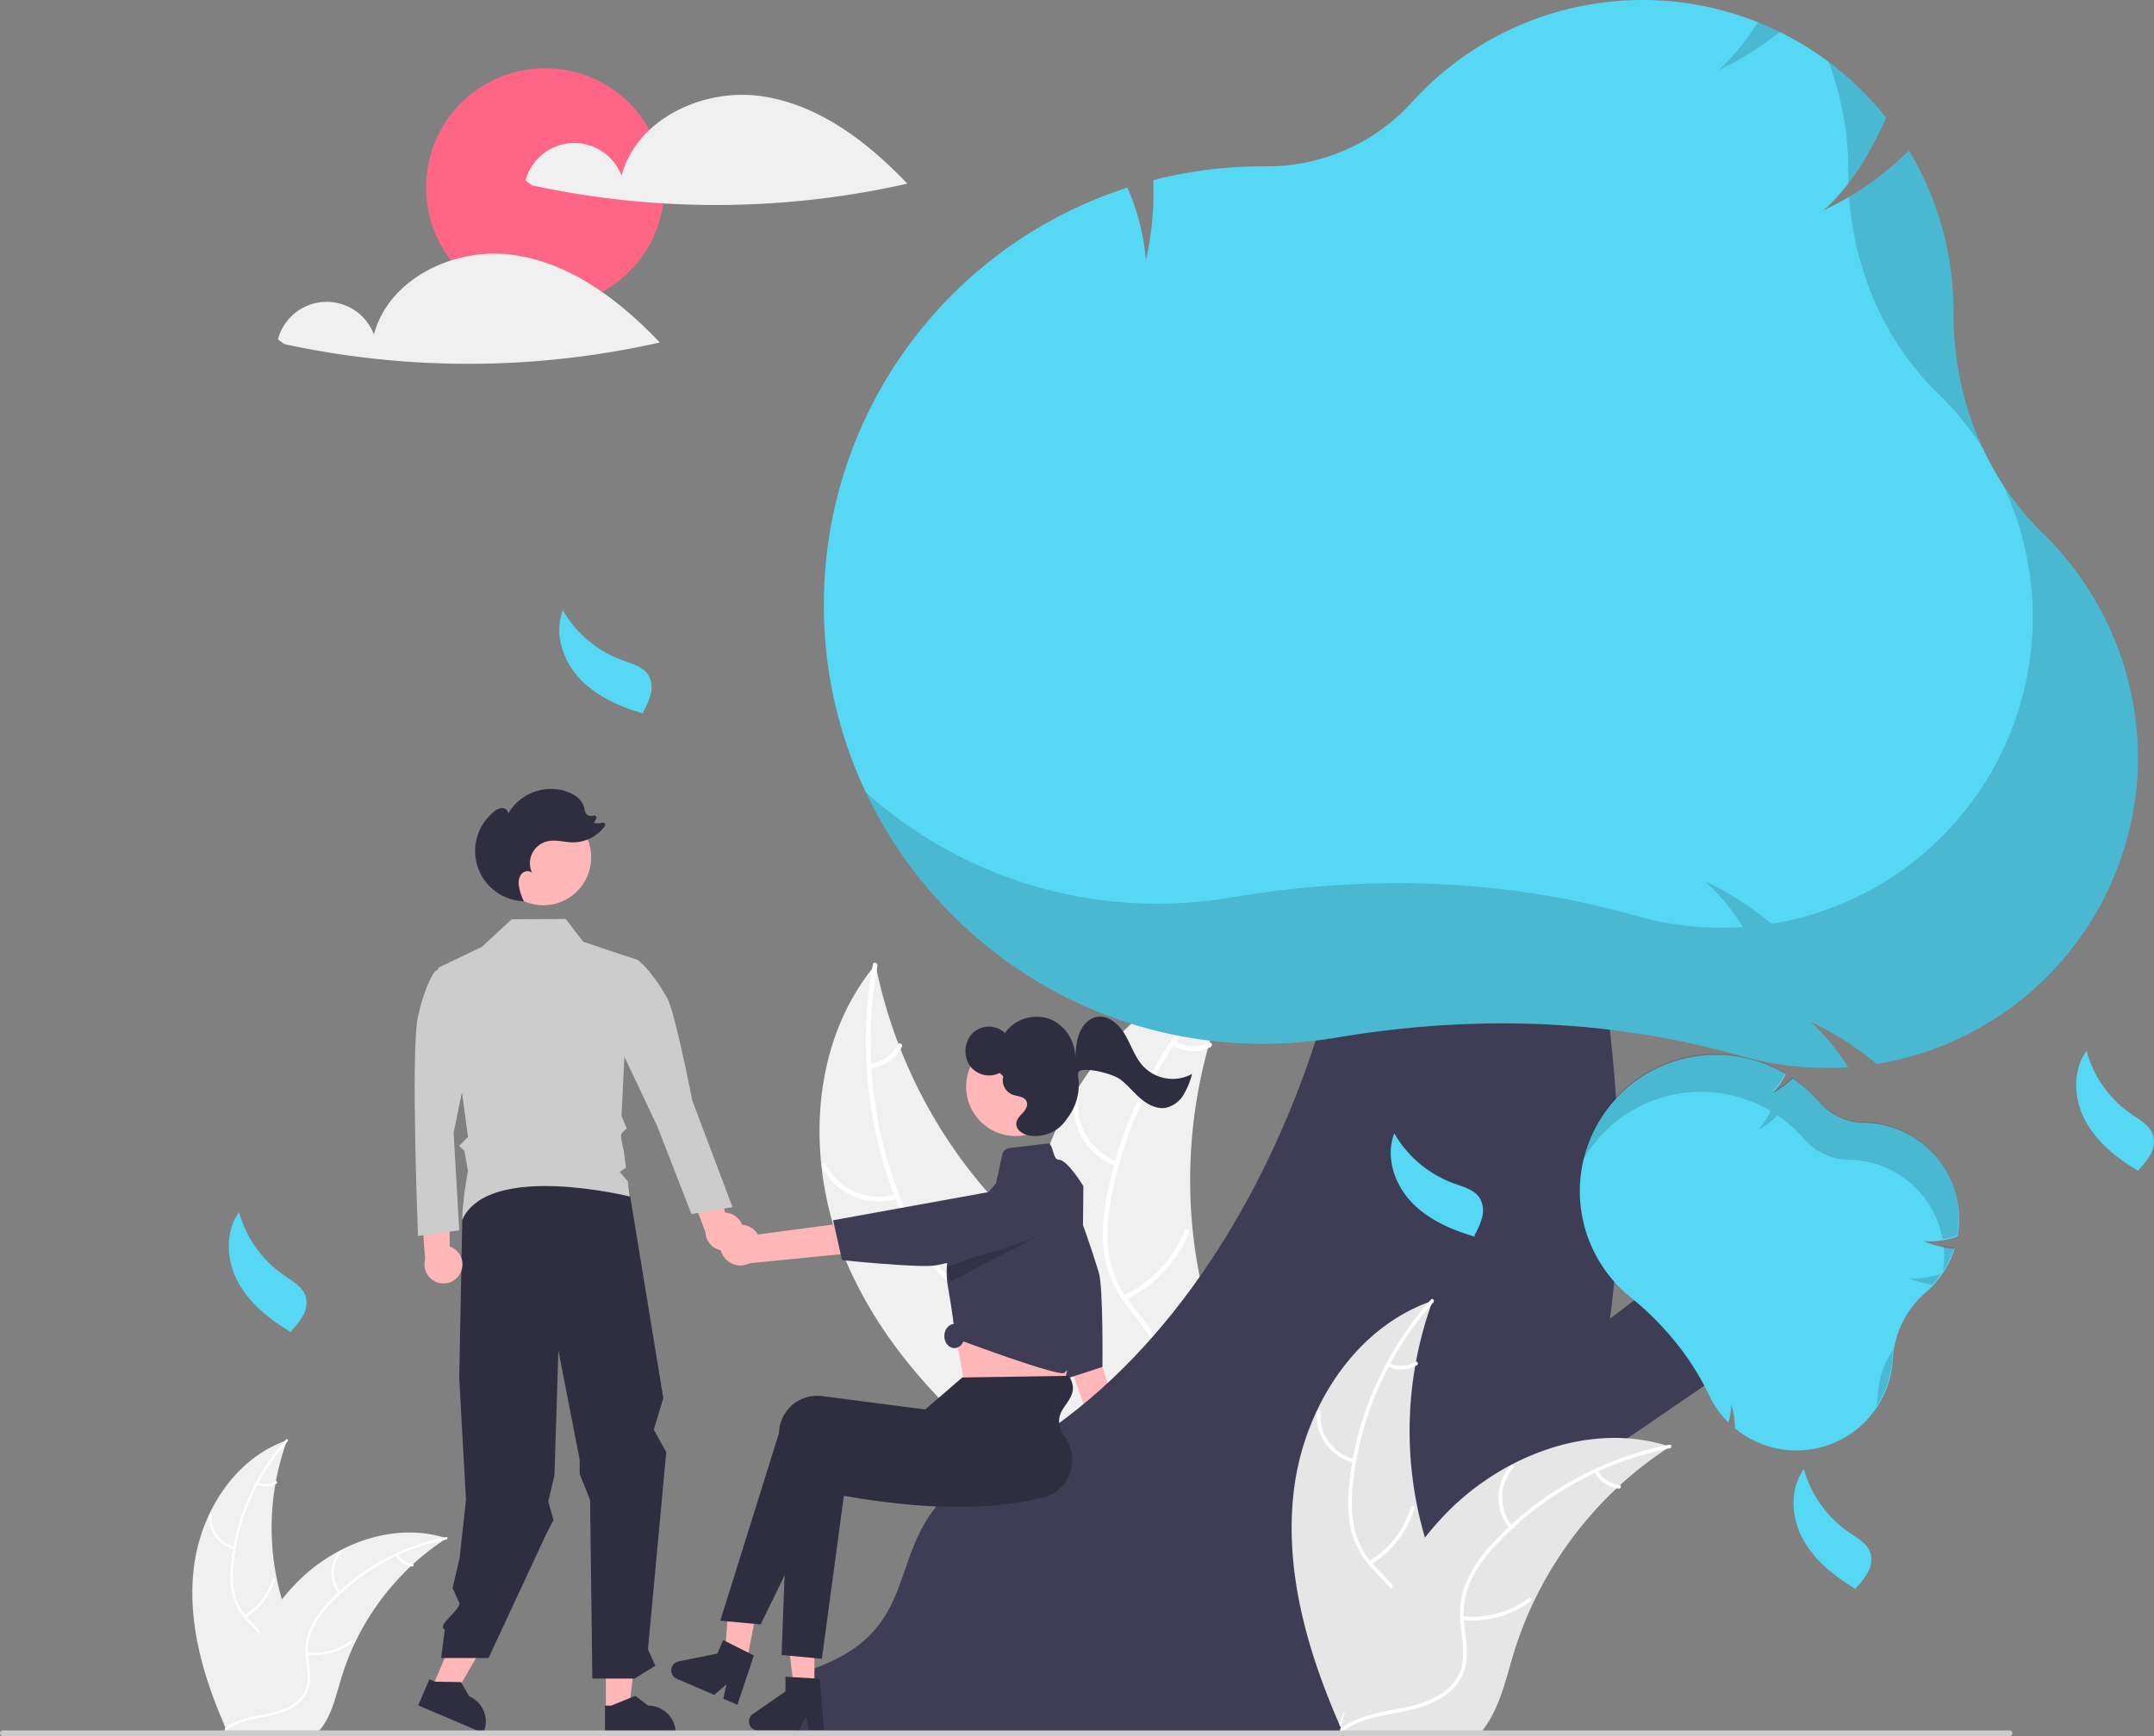 <svg id="aa97d89c-b525-44b1-9d86-18eea741d02f" data-name="Layer 1" xmlns="http://www.w3.org/2000/svg" width="922.274" height="743.359" viewBox="0 0 922.274 743.359"><rect x="0" y="0" width="922.274" height="743.359" fill="#808080" stroke="none"/><path d="M221.893,749.355c2.922-23.498,17.485-46.651,39.895-54.298a109.099,109.099,0,0,0,.005,74.904c3.444,9.315,8.244,19.316,5.004,28.704-2.015,5.841-6.946,10.311-12.457,13.105-5.511,2.794-11.628,4.126-17.668,5.432l-1.189.983C225.897,796.534,218.971,772.853,221.893,749.355Z" transform="translate(-138.863 -78.321)" fill="#f0f0f0"/><path d="M262.011,695.502a93.25,93.25,0,0,0-23.182,52.481,40.157,40.157,0,0,0,.457,12.574,23.032,23.032,0,0,0,5.728,10.683c2.582,2.837,5.551,5.439,7.399,8.854a14.102,14.102,0,0,1,.689,11.513c-1.631,4.678-4.846,8.491-8.119,12.111-3.634,4.019-7.473,8.136-9.018,13.463-.187.646-1.178.317-.991-.327,2.688-9.27,11.686-14.535,15.977-22.884,2.002-3.896,2.843-8.419.966-12.531-1.642-3.596-4.701-6.283-7.34-9.132a24.577,24.577,0,0,1-5.99-10.237,37.124,37.124,0,0,1-.939-12.51,90.469,90.469,0,0,1,6.607-27.493,94.904,94.904,0,0,1,17.065-27.347c.446-.5,1.134.286.691.783Z" transform="translate(-138.863 -78.321)" fill="#fff"/><path d="M239.11,741.667a13.99,13.99,0,0,1-10.65-14.656c.053-.669,1.096-.618,1.043.052a12.955,12.955,0,0,0,9.934,13.612c.653.155.322,1.145-.327.991Z" transform="translate(-138.863 -78.321)" fill="#fff"/><path d="M243.516,769.973a26.966,26.966,0,0,0,12.042-15.53c.189-.645,1.18-.317.991.327A28.048,28.048,0,0,1,243.985,770.906c-.579.343-1.045-.591-.469-.932Z" transform="translate(-138.863 -78.321)" fill="#fff"/><path d="M249.311,713.033a7.919,7.919,0,0,0,7.505-.381c.574-.35,1.04.584.469.932a8.874,8.874,0,0,1-8.301.44.539.539,0,0,1-.332-.659.524.524,0,0,1,.659-.332Z" transform="translate(-138.863 -78.321)" fill="#fff"/><path d="M330.098,737.028c-.352.229-.704.458-1.057.696a104.293,104.293,0,0,0-13.335,10.411c-.326.291-.652.59-.969.89a109.948,109.948,0,0,0-23.878,32.687,106.774,106.774,0,0,0-5.849,15.132c-2.158,7.161-3.928,15.097-8.2,20.954a18.318,18.318,0,0,1-1.427,1.762h-38.606c-.088-.044-.176-.079-.264-.123l-1.541.07c.062-.273.132-.555.194-.828.035-.159.079-.317.114-.476.026-.106.053-.211.071-.308.009-.035.018-.07.026-.097.018-.097.044-.185.062-.273q.581-2.365,1.198-4.73c0-.009,0-.009.009-.018a156.995,156.995,0,0,1,13.212-34.686c.176-.326.352-.661.546-.986a101.885,101.885,0,0,1,9.152-13.881,90.072,90.072,0,0,1,5.998-6.861,74.901,74.901,0,0,1,18.743-14.04c13.846-7.311,29.877-10.112,44.674-5.646C329.349,736.79,329.719,736.905,330.098,737.028Z" transform="translate(-138.863 -78.321)" fill="#f0f0f0"/><path d="M330.011,737.518a93.25,93.25,0,0,0-50.107,27.946,40.157,40.157,0,0,0-7.205,10.314,23.032,23.032,0,0,0-1.858,11.978c.354,3.819,1.158,7.685.577,11.524a14.102,14.102,0,0,1-6.381,9.607c-4.119,2.753-8.981,3.862-13.774,4.781-5.321,1.021-10.865,1.997-15.306,5.32-.538.403-1.132-.456-.594-.858,7.727-5.783,18.082-4.569,26.535-8.652,3.944-1.905,7.338-5.01,8.316-9.424.854-3.86.029-7.847-.363-11.711a24.577,24.577,0,0,1,1.38-11.78,37.124,37.124,0,0,1,6.782-10.553,90.469,90.469,0,0,1,21.828-17.973,94.904,94.904,0,0,1,30.09-11.561c.657-.13.733.911.08,1.041Z" transform="translate(-138.863 -78.321)" fill="#fff"/><path d="M283.931,760.591a13.991,13.991,0,0,1,.321-18.113c.445-.502,1.247.166.801.669a12.955,12.955,0,0,0-.264,16.85c.428.517-.432,1.109-.858.594Z" transform="translate(-138.863 -78.321)" fill="#fff"/><path d="M270.407,785.844a26.966,26.966,0,0,0,18.965-5.15c.54-.401,1.133.458.594.858a28.048,28.048,0,0,1-19.746,5.319c-.669-.074-.479-1.101.186-1.027Z" transform="translate(-138.863 -78.321)" fill="#fff"/><path d="M309.316,743.87a7.919,7.919,0,0,0,6.222,4.214c.669.066.479,1.092-.186,1.027a8.874,8.874,0,0,1-6.893-4.647.539.539,0,0,1,.132-.726.524.524,0,0,1,.726.132Z" transform="translate(-138.863 -78.321)" fill="#fff"/><path d="M502.581,621.674c-18.936-41.884-18.238-94.975,11.15-130.319a211.783,211.783,0,0,0,75.801,124.082c15.13,11.947,33.202,23.659,37.335,42.488,2.572,11.716-1.073,24.109-7.376,34.314-6.303,10.206-15.088,18.602-23.773,26.875l-.974,2.831C556.952,695.781,521.517,663.558,502.581,621.674Z" transform="translate(-138.863 -78.321)" fill="#f0f0f0"/><path d="M514.549,491.866c-6.763,37.034-1.739,76.468,14.7,110.398,3.554,7.336,7.798,14.468,13.479,20.367A44.709,44.709,0,0,0,563.027,634.533c7.147,2.087,14.7,3.394,21.216,7.182,6.868,3.993,11.13,10.692,12.79,18.375,2.032,9.4.564,18.969-1.196,28.278-1.954,10.335-4.148,21.039-1.316,31.428.343,1.259-1.63,1.718-1.973.461-4.927-18.076,4.652-35.903,3.313-54.077-.625-8.48-3.809-16.823-11.08-21.736-6.358-4.296-14.145-5.651-21.401-7.701-7.618-2.153-14.46-5.442-20.281-10.897-5.955-5.58-10.487-12.562-14.213-19.774a175.619,175.619,0,0,1-16.873-52.231,184.227,184.227,0,0,1,.598-62.572c.234-1.279,2.168-.673,1.936.598Z" transform="translate(-138.863 -78.321)" fill="#fff"/><path d="M523.324,591.517A27.158,27.158,0,0,1,490.852,578.014c-.589-1.163,1.19-2.133,1.78-.969a25.148,25.148,0,0,0,30.231,12.499c1.239-.404,1.693,1.571.461,1.973Z" transform="translate(-138.863 -78.321)" fill="#fff"/><path d="M559.264,633.952a52.346,52.346,0,0,0,4.234-37.912c-.339-1.26,1.635-1.719,1.973-.461a54.447,54.447,0,0,1-4.486,39.442c-.611,1.154-2.329.079-1.721-1.069Z" transform="translate(-138.863 -78.321)" fill="#fff"/><path d="M511.249,533.759a15.373,15.373,0,0,0,12.047-8.225c.596-1.161,2.313-.085,1.721,1.069a17.227,17.227,0,0,1-13.307,9.129,1.047,1.047,0,0,1-1.217-.756,1.018,1.018,0,0,1,.756-1.217Z" transform="translate(-138.863 -78.321)" fill="#fff"/><path d="M669.362,491.765c-.352.736-.704,1.472-1.047,2.222A202.454,202.454,0,0,0,656.758,524.728c-.246.811-.483,1.637-.705,2.454a213.431,213.431,0,0,0-6.483,78.311,207.268,207.268,0,0,0,5.623,30.986c3.671,14.047,8.768,28.985,7.618,43.011a35.555,35.555,0,0,1-.582,4.362L598.273,722.916c-.19.016-.372.047-.562.063l-2.482,1.676c-.174-.515-.343-1.053-.516-1.568-.102-.298-.19-.605-.292-.904-.063-.202-.126-.404-.195-.582-.021-.067-.042-.135-.055-.187-.069-.178-.114-.351-.174-.515q-1.43-4.506-2.802-9.048c-.009-.015-.009-.015-.004-.038-6.909-23.088-11.951-46.956-13.21-70.83-.038-.718-.085-1.451-.093-2.187a197.78,197.78,0,0,1,1.115-32.256,174.845,174.845,0,0,1,2.994-17.436A145.397,145.397,0,0,1,598.842,546.88c15.541-26.122,39.263-46.982,68.296-54.557C667.881,492.129,668.61,491.944,669.362,491.765Z" transform="translate(-138.863 -78.321)" fill="#f0f0f0"/><path d="M669.714,492.665c-27.697,25.498-47.428,60.009-54.73,96.997-1.579,7.997-2.485,16.246-1.5,24.378a44.709,44.709,0,0,0,9.042,21.723c4.45,5.97,9.694,11.56,12.616,18.508,3.08,7.323,2.449,15.238-.85,22.372-4.037,8.729-10.97,15.486-17.98,21.858-7.783,7.075-15.979,14.301-19.973,24.302-.484,1.212-2.336.39-1.853-.82,6.949-17.399,25.331-25.866,35.203-41.182,4.607-7.147,7.087-15.725,4.24-24.026-2.49-7.258-7.892-13.028-12.451-19.034-4.786-6.306-8.269-13.051-9.633-20.911-1.395-8.041-.81-16.343.557-24.346a175.619,175.619,0,0,1,17.975-51.862,184.227,184.227,0,0,1,38.15-49.6c.957-.881,2.136.768,1.186,1.643Z" transform="translate(-138.863 -78.321)" fill="#fff"/><path d="M616.723,577.514a27.158,27.158,0,0,1-17.797-30.332c.23-1.283,2.234-.987,2.004.298a25.148,25.148,0,0,0,16.613,28.181c1.233.424.406,2.274-.82,1.853Z" transform="translate(-138.863 -78.321)" fill="#fff"/><path d="M619.87,633.034A52.346,52.346,0,0,0,646.077,605.312c.488-1.21,2.34-.389,1.853.82a54.447,54.447,0,0,1-27.329,28.791c-1.183.554-1.907-1.339-.73-1.89Z" transform="translate(-138.863 -78.321)" fill="#fff"/><path d="M641.856,524.127a15.373,15.373,0,0,0,14.571.686c1.175-.568,1.898,1.325.73,1.89a17.227,17.227,0,0,1-16.121-.723,1.047,1.047,0,0,1-.516-1.336,1.018,1.018,0,0,1,1.336-.516Z" transform="translate(-138.863 -78.321)" fill="#fff"/><path d="M627.913,704.646a8.679,8.679,0,0,0-7.48-11.007l-21.184-66.73-10.972,11.682,22.506,63.427a8.726,8.726,0,0,0,17.13,2.627Z" transform="translate(-138.863 -78.321)" fill="#ffb6b6"/><path d="M567.876,574.569s6.726-8.827,17.549-2.171,21.911,44.667,23.881,50.74,1.592,40.503,1.592,40.503l-16.648,5.402Z" transform="translate(-138.863 -78.321)" fill="#3f3d56"/><path d="M725.268,820.559H479.187l8.631-27.965 0,0c53.492-19.364,23.445-60.987,74.328-86.428,124.457-62.229,172.639-247.925,154.415-321.331l81.559-3.449S910.754,701.25,725.268,820.559Z" transform="translate(-138.863 -78.321)" fill="#3f3d56"/><polygon points="653.499 591.853 725.436 537.238 760.5 572.301 643.308 652.498 653.499 591.853" fill="#3f3d56"/><path d="M597.778,643.798l-1.11,12.402s-.481,10.297-2.002,12.574c-1.51,2.265-42.722,2.551-42.722,2.551s-2.723-14.679-5.069-27.528Z" transform="translate(-138.863 -78.321)" fill="#ffb6b6"/><polygon points="318.498 717.823 309.882 716.082 312.348 681.282 325.064 683.85 318.498 717.823" fill="#ffb6b6"/><polygon points="348.704 722.921 339.922 722.921 335.744 688.292 348.705 688.292 348.704 722.921" fill="#ffb6b6"/><path d="M473.51,786.992l17.257,1.604,9.413-69.764c31.028,5.336,60.3,7.046,85.619.59a16.366,16.366,0,0,0,11.704-19.77q-.148-.615-.342-1.216c-3.03-9.245-15.321-18.123-21.571-28.292l-34.621,14.207-1.569,6.415-44.343-5.738a16.351,16.351,0,0,0-18.191,14.417q-.089.722-.117,1.45Z" transform="translate(-138.863 -78.321)" fill="#2f2e41"/><path d="M447.274,772.3l17.257,1.604,31.29-63.993c31.028,5.336,60.3,7.046,85.619.59a16.366,16.366,0,0,0,11.704-19.77q-.148-.614-.342-1.216c-3.03-9.245,9.973-11.884,3.723-22.052l-45.647.693-15.836,13.689-44.343-5.738a16.351,16.351,0,0,0-18.191,14.417q-.089.722-.117,1.45Z" transform="translate(-138.863 -78.321)" fill="#2f2e41"/><path d="M602.728,586.239l-.79,77.58s-5.75.04-7.27,2.3c-1.51,2.27-46.71-14.67-46.71-14.67s-.73-7.05-2.38-17.18c-.27-1.67-.56-3.42-.88-5.23-.08-.43-.14-.85-.19-1.28-1.68-12.32,3.97-22.92,3.97-22.92l16.85-19.84,2.7-12.37a3.466,3.466,0,0,1,2.98-2.7l17-2c2,1.39,1.69,6.89,4.13,6.97C595.918,574.899,602.728,586.239,602.728,586.239Z" transform="translate(-138.863 -78.321)" fill="#3f3d56"/><path d="M588.568,604.749l-42.99,22.52c-.27-1.67-.56-3.42-.88-5.23-.08-.43-.14-.85-.19-1.28Z" transform="translate(-138.863 -78.321)" opacity="0.2" style="isolation:isolate"/><ellipse cx="408.64" cy="572.087" rx="4.315" ry="5.178" fill="#3f3d56"/><circle cx="434.833" cy="465.288" r="21.175" fill="#ffb6b6"/><path d="M454.593,808.31l-6.051-2.594,1.369-6.176-5.215,4.527-16.049-6.879a3.925,3.925,0,0,1,.769-7.455l16.61-3.358,2.476-5.776,13.135,6.583Z" transform="translate(-138.863 -78.321)" fill="#2f2e41"/><path d="M491.708,819.367H485.125l-1.175-6.216-3.01,6.216-17.461,0a3.925,3.925,0,0,1-2.23-7.155l13.944-9.63,0-6.284,14.666.875Z" transform="translate(-138.863 -78.321)" fill="#2f2e41"/><path d="M627.903,534.403c-3.305-3.854-4.877-8.968-7.519-13.345s-7.24-8.294-12.098-7.276c-3.349.702-5.936,3.657-7.247,6.951-1.31,3.294-1.555,6.927-1.785,10.486.081-7.314-4.738-14.404-11.375-16.738a16.753,16.753,0,0,0-18.752,6.145,10.135,10.135,0,0,0-13.462-.283,11.291,11.291,0,0,0-1.813,13.934,10.205,10.205,0,0,0,13.046,3.479l1.542,1.418a6.683,6.683,0,0,0,3.644,7.762c2.294.926,5.532.772,6.39,3.179.6,1.682-.521,3.477-1.714,4.769-1.192,1.292-2.608,2.627-2.751,4.415-.216,2.698,2.572,4.589,5.107,5.158a15.923,15.923,0,0,0,16.417-6.852q.102-.156.221-.312a23.603,23.603,0,0,0,4.748-18.048c-.198-1.247.002-2.174.861-2.469,3.715-1.276,14.124,1.402,17.275,3.823,3.15,2.421,5.673,5.624,8.707,8.201,3.035,2.577,6.901,4.565,10.754,3.863a11.932,11.932,0,0,0,7.477-5.504,33.138,33.138,0,0,0,3.692-8.982A17.377,17.377,0,0,1,627.903,534.403Z" transform="translate(-138.863 -78.321)" fill="#2f2e41"/><polygon points="184.579 723.674 193.633 727.531 212.824 694.446 199.461 688.752 184.579 723.674" fill="#ffb6b6"/><polygon points="259.397 732.241 269.238 732.24 273.921 694.28 259.395 694.28 259.397 732.241" fill="#ffb6b6"/><path d="M397.914,820.828l30.264-.001v-.383a11.78,11.78,0,0,0-11.78-11.779h-.001l-5.528-4.194-10.314,4.195-2.642 0Z" transform="translate(-138.863 -78.321)" fill="#2f2e41"/><path d="M317.937,808.566l27.841,11.865.15-.352a11.78,11.78,0,0,0-6.218-15.455l-.001-0-3.441-6.026-11.133-.185-2.43-1.036Z" transform="translate(-138.863 -78.321)" fill="#2f2e41"/><path d="M407.914,585.897l14.957,91.075-4.071,13.572,5.341,9.612-7.844,84.415,3.184,7.01-8.896,5.487H392.484l-.961-76.421-4.472-11.22v-6.184l-9.103-46.6-1.676,53.304-2.648,11.238,2.224,8.001-2.906,5.606-24.906,53.48H327.738l1.57-12.094h0c-3.637-1.841,5.46-7.223,6.334-11.204l-2.989-6.725,2.989-12.703,2.741-24.822-2.89-52.395,1.36-70.556,23.746-18.158Z" transform="translate(-138.863 -78.321)" fill="#2f2e41"/><circle id="e77d1a29-bab6-47b6-8410-4d124ca10178" data-name="ab6171fa-7d69-4734-b81c-8dff60f9761b" cx="232.627" cy="367.123" r="20.513" fill="#ffb6b6"/><path d="M335.846,623.676a8.072,8.072,0,0,0-4.416-11.563l-.048-28.686-12.431,8.228,1.952,25.98a8.116,8.116,0,0,0,14.944,6.042Z" transform="translate(-138.863 -78.321)" fill="#ffb6b6"/><path id="b2ec307e-b06e-4eaa-95c4-012f4683eb69" data-name="f348f81f-b961-4ae4-bc6b-758f6acfb12a" d="M334.697,496.748l-5.553-5.353-4.08,2.945s-4.014,4.817-7.225,19.266,0,93.923,0,93.923l17.661-2.408-2.408-41.743,7.225-35.321Z" transform="translate(-138.863 -78.321)" fill="#ccc"/><path d="M456.965,607.416a8.072,8.072,0,0,0-7.543-9.814l-8.263-27.471-9.553,11.444,9.312,24.332a8.116,8.116,0,0,0,16.048,1.509Z" transform="translate(-138.863 -78.321)" fill="#ffb6b6"/><path id="ac3d94eb-f5e1-4a42-b00b-afc1affe6e87" data-name="f348f81f-b961-4ae4-bc6b-758f6acfb12a" d="M403.361,494.502l3.703-6.766,4.772,1.593s5.268,3.399,12.645,16.233c3.412,5.936,10.787,43.997,10.787,43.997l17.239,45.647-17.575,2.971-14.664-37.618-17-36Z" transform="translate(-138.863 -78.321)" fill="#ccc"/><path d="M326.496,492.7l18.71-8.937,12.703-11.782,23.164-.173,7.472,9.714,19.727,6.701-3.288,68.022,2.242,5.231s-1.562,1.411-2.275,2.2.986,7.395.986,7.395l.958,7.187-2.658,1.899,3.455,4.081.858,6.433s-60.313-14.991-71.709,9.843c-.602,1.312.881-11.511.881-11.511l1.483-9.387-1.471-8.426-2.242-2.242,3.76-3.76L336.842,547.348Z" transform="translate(-138.863 -78.321)" fill="#ccc"/><path d="M366.242,464.953q-.131-.289-.262-.581c.034.001.067.006.1.007Z" transform="translate(-138.863 -78.321)" fill="#2f2e41"/><path d="M350.406,425.863a5.71,5.71,0,0,1,3.577-1.546c1.326.043,2.672,1.241,2.397,2.539a21.08,21.08,0,0,1,25.369-9.513c3.297,1.163,6.53,3.49,7.287,6.903a6.217,6.217,0,0,0,.783,2.548,2.909,2.909,0,0,0,3.096.784l.033-.01a.969.969,0,0,1,1.171,1.368l-.933,1.74a7.475,7.475,0,0,0,3.561-.076.968.968,0,0,1,1.028,1.507A16.879,16.879,0,0,1,384.316,439.027c-3.727-.023-7.493-1.307-11.12-.45a9.659,9.659,0,0,0-6.497,13.56c-1.114-1.219-3.268-.93-4.408.265a6.046,6.046,0,0,0-1.32,4.626,21.465,21.465,0,0,0,2.204,7.205,21.54,21.54,0,0,1-12.768-38.37Z" transform="translate(-138.863 -78.321)" fill="#2f2e41"/><circle cx="233.405" cy="80.239" r="51" fill="#ff6584"/><path d="M464.303,119.43c-24.717-3.341-52.935,10.019-59.341,34.124a21.597,21.597,0,0,0-41.094,2.109l2.83,2.027a372.275,372.275,0,0,0,160.659-.726C510.164,138.893,489.02,122.771,464.303,119.43Z" transform="translate(-138.863 -78.321)" fill="#f0f0f0"/><path d="M358.303,187.43c-24.717-3.341-52.935,10.019-59.341,34.124a21.597,21.597,0,0,0-41.094,2.109l2.83,2.027a372.275,372.275,0,0,0,160.659-.726C404.164,206.893,383.02,190.771,358.303,187.43Z" transform="translate(-138.863 -78.321)" fill="#f0f0f0"/><path d="M450.235,604.848a8.679,8.679,0,0,1,13.144,2.083l69.4-9.236-5.901,14.901L459.904,619.23a8.726,8.726,0,0,1-9.669-14.382Z" transform="translate(-138.863 -78.321)" fill="#ffb6b6"/><path d="M592.084,583.342s8.165,7.517.533,17.675-46.508,17.67-52.738,19.069-40.476-2.175-40.476-2.175l-3.833-17.077Z" transform="translate(-138.863 -78.321)" fill="#3f3d56"/><path d="M692.911,716.096c4.348-34.965,26.018-69.416,59.364-80.795a162.339,162.339,0,0,0,.008,111.457c5.124,13.86,12.266,28.743,7.447,42.712-2.999,8.692-10.335,15.342-18.536,19.5-8.201,4.158-17.302,6.14-26.29,8.082l-1.769,1.463C698.868,786.298,688.563,751.061,692.911,716.096Z" transform="translate(-138.863 -78.321)" fill="#e6e6e6"/><path d="M752.606,635.962a138.756,138.756,0,0,0-34.495,78.092,59.753,59.753,0,0,0,.68,18.709,34.271,34.271,0,0,0,8.524,15.896c3.842,4.221,8.26,8.094,11.009,13.175a20.984,20.984,0,0,1,1.025,17.131c-2.427,6.961-7.21,12.635-12.081,18.02-5.408,5.98-11.12,12.106-13.418,20.033-.279.961-1.753.472-1.475-.487,3.999-13.793,17.389-21.628,23.774-34.051,2.98-5.797,4.23-12.527,1.437-18.646-2.443-5.351-6.996-9.349-10.922-13.589a36.57,36.57,0,0,1-8.913-15.232,55.241,55.241,0,0,1-1.397-18.614,134.619,134.619,0,0,1,9.832-40.909,141.217,141.217,0,0,1,25.393-40.693c.664-.744,1.687.426,1.028,1.165Z" transform="translate(-138.863 -78.321)" fill="#fff"/><path d="M718.529,704.656a20.818,20.818,0,0,1-15.847-21.807c.079-.996,1.631-.92,1.551.077a19.277,19.277,0,0,0,14.782,20.255c.972.231.48,1.704-.487,1.475Z" transform="translate(-138.863 -78.321)" fill="#fff"/><path d="M725.085,746.775a40.125,40.125,0,0,0,17.918-23.109c.282-.96,1.756-.472,1.475.487a41.736,41.736,0,0,1-18.694,24.009c-.861.511-1.555-.879-.698-1.387Z" transform="translate(-138.863 -78.321)" fill="#fff"/><path d="M733.708,662.048a11.784,11.784,0,0,0,11.167-.567c.854-.521,1.547.869.698,1.387a13.205,13.205,0,0,1-12.352.654.803.803,0,0,1-.494-.981.78.78,0,0,1,.981-.494Z" transform="translate(-138.863 -78.321)" fill="#fff"/><path d="M853.919,697.753c-.524.341-1.048.682-1.573,1.035a155.189,155.189,0,0,0-19.843,15.492c-.485.433-.97.878-1.442,1.324a163.603,163.603,0,0,0-35.531,48.638,158.879,158.879,0,0,0-8.703,22.517c-3.211,10.655-5.845,22.464-12.202,31.18a27.255,27.255,0,0,1-2.123,2.621H715.057c-.131-.066-.262-.118-.393-.184l-2.294.105c.092-.406.196-.826.289-1.232.052-.236.118-.472.17-.708.039-.157.079-.315.105-.459.013-.052.026-.105.039-.144.026-.144.066-.275.092-.406q.865-3.519,1.782-7.038c0-.013,0-.013.013-.026,4.706-17.864,10.944-35.492,19.659-51.613.262-.485.524-.983.813-1.468a151.606,151.606,0,0,1,13.618-20.656,134.028,134.028,0,0,1,8.925-10.21,111.452,111.452,0,0,1,27.89-20.891c20.603-10.878,44.457-15.046,66.476-8.401C852.805,697.399,853.356,697.569,853.919,697.753Z" transform="translate(-138.863 -78.321)" fill="#e6e6e6"/><path d="M853.79,698.482a138.756,138.756,0,0,0-74.559,41.584,59.753,59.753,0,0,0-10.722,15.348,34.271,34.271,0,0,0-2.765,17.824c.526,5.683,1.722,11.436.858,17.148a20.984,20.984,0,0,1-9.495,14.295c-6.129,4.097-13.364,5.747-20.495,7.115-7.918,1.519-16.167,2.971-22.775,7.917-.801.599-1.684-.678-.884-1.277,11.498-8.605,26.906-6.799,39.484-12.874,5.869-2.835,10.92-7.455,12.374-14.023,1.271-5.743.043-11.676-.54-17.426a36.57,36.57,0,0,1,2.054-17.528A55.241,55.241,0,0,1,776.416,740.881a134.619,134.619,0,0,1,32.48-26.744,141.217,141.217,0,0,1,44.775-17.203c.978-.194,1.091,1.356.119,1.549Z" transform="translate(-138.863 -78.321)" fill="#fff"/><path d="M785.223,732.814a20.818,20.818,0,0,1,.477-26.953c.663-.748,1.856.247,1.192.996a19.277,19.277,0,0,0-.393,25.073c.637.77-.643,1.65-1.277.884Z" transform="translate(-138.863 -78.321)" fill="#fff"/><path d="M765.099,770.391a40.125,40.125,0,0,0,28.22-7.663c.803-.596,1.686.681.884,1.277a41.736,41.736,0,0,1-29.381,7.915c-.995-.111-.712-1.638.277-1.528Z" transform="translate(-138.863 -78.321)" fill="#fff"/><path d="M822.995,707.933a11.784,11.784,0,0,0,9.258,6.271c.996.098.712,1.625-.277,1.528a13.205,13.205,0,0,1-10.257-6.914.803.803,0,0,1,.196-1.08.78.78,0,0,1,1.08.196Z" transform="translate(-138.863 -78.321)" fill="#fff"/><path d="M935.35,689.105a41.362,41.362,0,0,1-53.448 1l-.16-.131-.005-.206a39.63,39.63,0,0,0-1.589-10.114,28.311,28.311,0,0,1-1.028,7.001l-.206.768-.553-.571c-.477-.492-.939-.992-1.373-1.486a41.711,41.711,0,0,1-6.353-9.62c-7.54-15.841-18.891-29.99-33.738-42.053a59.034,59.034,0,0,1-7.078-6.81A58.351,58.351,0,0,1,903.093,537.985l.365.213-.189.377a30.395,30.395,0,0,1-5.423,7.823,39.639,39.639,0,0,0,8.352-6.034l.265-.25.3.207a58.599,58.599,0,0,1,10.671,9.498l.34.39a26.049,26.049,0,0,0,19.289,8.901A41.349,41.349,0,0,1,977.102,607.554l-.047.273-.266.081c-5.594,1.703-10.246,2.289-14.451,1.803a40.311,40.311,0,0,0,12.872,3.224l.573.046-.182.546a41.322,41.322,0,0,1-11.926,17.981l-.157.137c-.056.048-.111.097-.167.146A40.605,40.605,0,0,0,949.324,659.975,41.665,41.665,0,0,1,935.35,689.105Z" transform="translate(-138.863 -78.321)" fill="#56d8f5"/><path d="M942.878,675.813a41.241,41.241,0,0,1-.465,4.446,41.803,41.803,0,0,0,6.72-20.71c.055-1.129.173-2.254.332-3.374A39.231,39.231,0,0,0,942.878,675.813Z" transform="translate(-138.863 -78.321)" opacity="0.15"/><path d="M955.892,625.549A40.249,40.249,0,0,0,966.178,628.457a41.393,41.393,0,0,0,3.769-4.599C964.531,625.468,959.996,626.022,955.892,625.549Z" transform="translate(-138.863 -78.321)" opacity="0.15"/><path d="M971.05,611.968a41.601,41.601,0,0,1-.294,10.73,41.124,41.124,0,0,0,4.654-9.599l.182-.546-.573-.046A39.967,39.967,0,0,1,971.05,611.968Z" transform="translate(-138.863 -78.321)" opacity="0.15"/><path d="M967.224,572.719a41.446,41.446,0,0,0-30.352-14.034,26.049,26.049,0,0,1-19.289-8.901l-.34-.39a58.601,58.601,0,0,0-10.671-9.498l-.3-.207-.265.25a39.638,39.638,0,0,1-8.352,6.034,30.396,30.396,0,0,0,5.423-7.823l.189-.377-.365-.213a58.308,58.308,0,0,0-86.387,37.748,58.318,58.318,0,0,1,80.132-21.484l.365.213-.189.377a30.396,30.396,0,0,1-5.423,7.823,39.638,39.638,0,0,0,8.352-6.034l.265-.25.3.207a58.6,58.6,0,0,1,10.671,9.498l.34.39a26.049,26.049,0,0,0,19.289,8.901,41.356,41.356,0,0,1,39.997,33.989,50.12,50.12,0,0,0,5.985-1.456l.266-.08.047-.273A41.19,41.19,0,0,0,967.224,572.719Z" transform="translate(-138.863 -78.321)" opacity="0.15"/><path d="M1054.288,402.442A133.182,133.182,0,0,1,943.045,533.792l-.658.107-.509-.424a127.606,127.606,0,0,0-27.833-17.668,91.16,91.16,0,0,1,14.74,17.373l1.418,2.131-2.555.123c-2.205.107-4.397.161-6.512.161a134.305,134.305,0,0,1-36.769-5.098c-54.334-15.459-112.682-18.102-173.419-7.858A190.082,190.082,0,0,1,679.43,525.27c-103.563,0-187.818-84.272-187.818-187.855A187.557,187.557,0,0,1,620.321,159.063l1.291-.428.51,1.26a97.869,97.869,0,0,1,7.381,29.747,127.633,127.633,0,0,0,3.172-33.026l-.041-1.172,1.139-.286A188.683,188.683,0,0,1,679.43,149.559l1.666.007a83.875,83.875,0,0,0,62.54-27.706,133.14,133.14,0,0,1,202.27,6.213l.561.694-.37.814C938.317,146.727,929.842,159.219,919.725,168.354a129.797,129.797,0,0,0,35.168-24.265l1.329-1.29.933,1.601a133.051,133.051,0,0,1,18.113,67.072l-.002.672c-.002.237-.002.476-.002.713,0,36.05,13.941,70.219,38.311,93.851A134.158,134.158,0,0,1,1054.288,402.442Z" transform="translate(-138.863 -78.321)" fill="#56d8f5"/><g opacity="0.15"><path d="M891.502,87.773A94.061,94.061,0,0,1,874.725,108.354a129.468,129.468,0,0,0,26.213-16.383Q896.304,89.689,891.502,87.773Z" transform="translate(-138.863 -78.321)"/><path d="M968.576,246.708a133.687,133.687,0,0,1,19.146,23.325,136.099,136.099,0,0,1-12.457-57.175c0-.237,0-.476.002-.713l.002-.672a133.052,133.052,0,0,0-18.113-67.072l-.933-1.601-1.33,1.29a130.097,130.097,0,0,1-24.285,18.492C932.874,194.999,946.408,225.213,968.576,246.708Z" transform="translate(-138.863 -78.321)"/><path d="M930.268,151.473l-.002.672c-.002.237-.002.476-.002.713,0,1.307.024,2.611.06,3.912a138.673,138.673,0,0,0,15.772-27.189l.37-.814-.561-.694a134.232,134.232,0,0,0-24.088-23.297A133.353,133.353,0,0,1,930.268,151.473Z" transform="translate(-138.863 -78.321)"/><path d="M1013.576,306.708a120.386,120.386,0,0,1-16.971-20.647,133.018,133.018,0,0,1-98.56,187.731l-.658.107-.509-.424a127.611,127.611,0,0,0-27.833-17.668,91.158,91.158,0,0,1,14.74,17.373l1.418,2.131-2.555.123c-2.206.107-4.397.161-6.512.161a134.305,134.305,0,0,1-36.769-5.098c-54.334-15.459-112.682-18.102-173.419-7.857a190.086,190.086,0,0,1-31.517,2.63A187.026,187.026,0,0,1,509.647,417.684c30.149,63.539,94.917,107.586,169.783,107.586a190.086,190.086,0,0,0,31.517-2.63c60.738-10.245,119.085-7.601,173.419,7.857a134.305,134.305,0,0,0,36.769,5.098c2.115,0,4.307-.054,6.512-.161l2.555-.123-1.418-2.131a91.158,91.158,0,0,0-14.74-17.373,127.611,127.611,0,0,1,27.833,17.668l.509.424.658-.107A133.083,133.083,0,0,0,1013.576,306.708Z" transform="translate(-138.863 -78.321)"/></g><path d="M386.926,368.746c-7.167-7.723-10.884-19.311-7.073-29.134a48.544,48.544,0,0,0,25.515,21.442c4.159,1.494,8.94,2.722,11.21,6.513a10.851,10.851,0,0,1,.898,7.995,32.228,32.228,0,0,1-3.208,7.573l-.005.686C404.143,380.889,394.094,376.468,386.926,368.746Z" transform="translate(-138.863 -78.321)" fill="#56d8f5"/><path d="M742.926,592.746c-7.167-7.723-10.884-19.311-7.073-29.134a48.544,48.544,0,0,0,25.515,21.442c4.159,1.494,8.94,2.722,11.21,6.513a10.851,10.851,0,0,1,.898,7.995,32.228,32.228,0,0,1-3.208,7.573l-.005.686C760.143,604.889,750.094,600.468,742.926,592.746Z" transform="translate(-138.863 -78.321)" fill="#56d8f5"/><path d="M910.794,737.319c-5.007-9.27-5.706-21.42.442-29.977a48.544,48.544,0,0,0,19.338,27.145c3.653,2.487,7.974,4.872,9.223,9.111a10.851,10.851,0,0,1-1.131,7.965,32.228,32.228,0,0,1-5.001,6.529l-.177.663C924.424,753.384,915.801,746.589,910.794,737.319Z" transform="translate(-138.863 -78.321)" fill="#56d8f5"/><path d="M1031.794,558.319c-5.007-9.27-5.706-21.42.442-29.977a48.544,48.544,0,0,0,19.338,27.145c3.653,2.487,7.974,4.872,9.223,9.111a10.851,10.851,0,0,1-1.131,7.965,32.228,32.228,0,0,1-5.001,6.529l-.177.663C1045.424,574.384,1036.801,567.589,1031.794,558.319Z" transform="translate(-138.863 -78.321)" fill="#56d8f5"/><path d="M240.794,627.319c-5.007-9.27-5.706-21.42.442-29.977a48.544,48.544,0,0,0,19.338,27.145c3.653,2.487,7.974,4.872,9.223,9.111a10.851,10.851,0,0,1-1.131,7.965,32.228,32.228,0,0,1-5.001,6.529l-.177.663C254.424,643.384,245.801,636.589,240.794,627.319Z" transform="translate(-138.863 -78.321)" fill="#56d8f5"/><path d="M999.348,821.679H140.054a1.191,1.191,0,0,1,0-2.381h859.294a1.191,1.191,0,0,1,0,2.381Z" transform="translate(-138.863 -78.321)" fill="#ccc"/></svg>